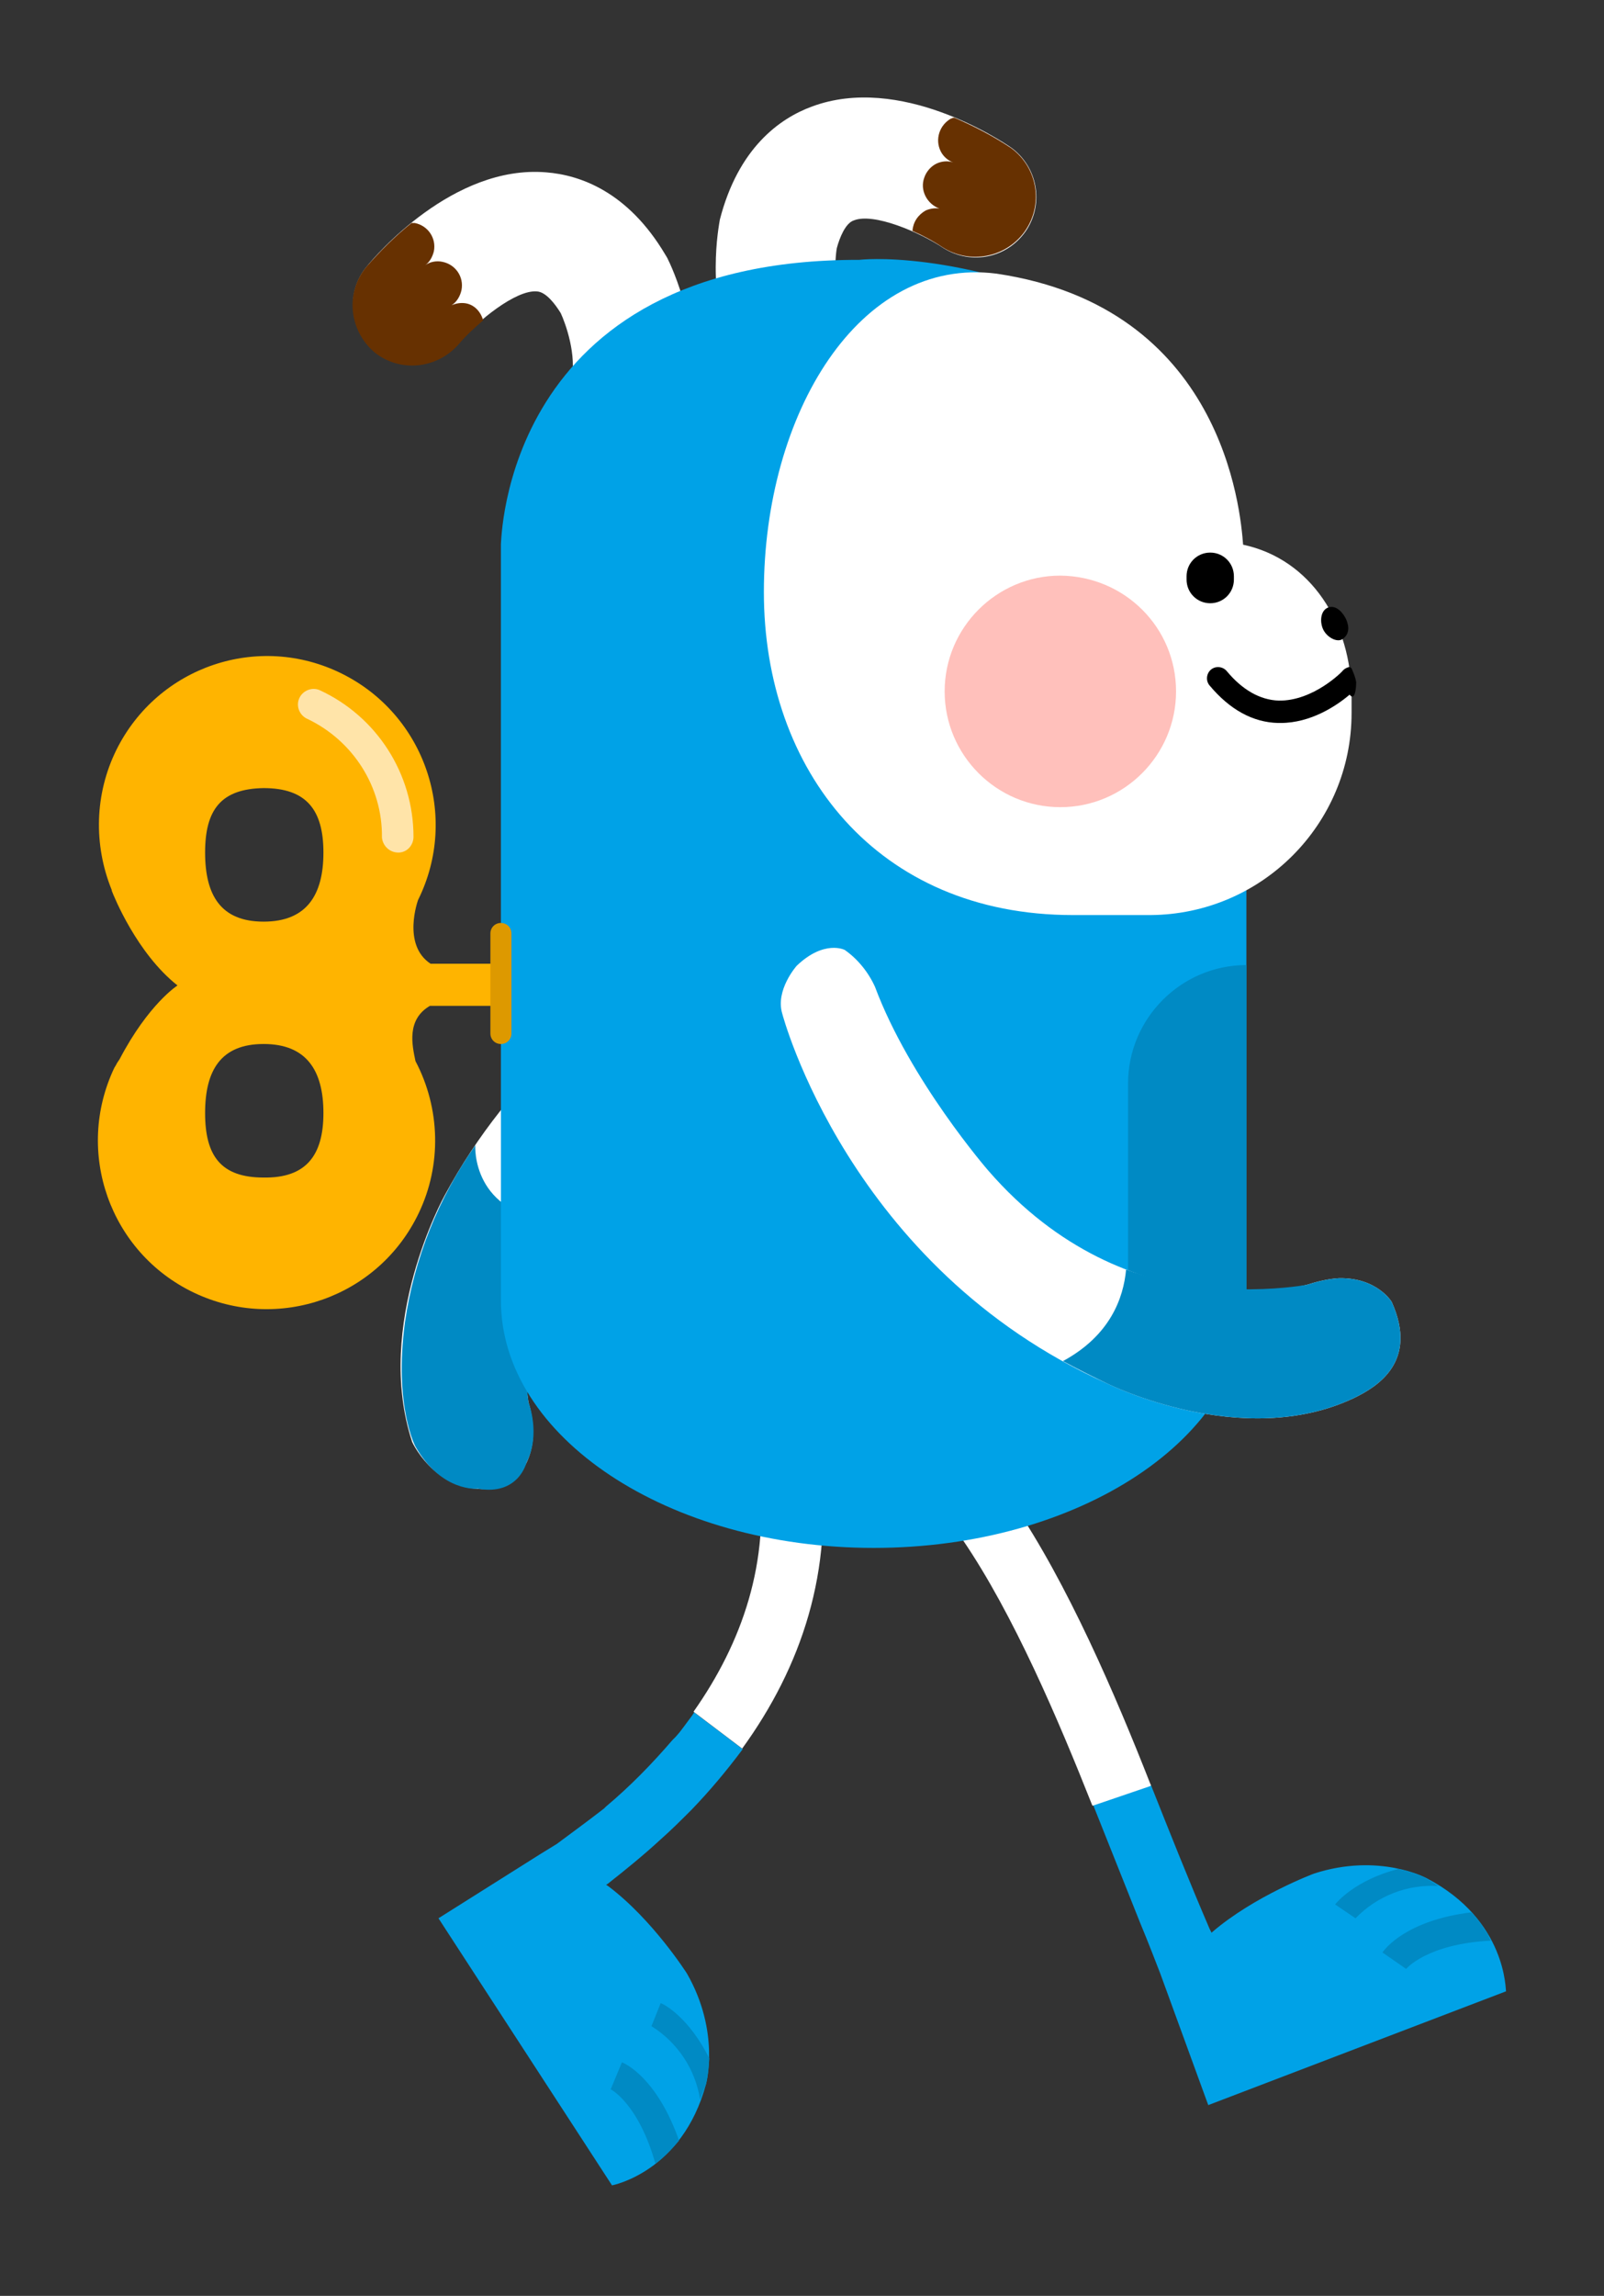 <?xml version="1.0" encoding="utf-8"?>
<!-- Generator: Adobe Illustrator 22.0.1, SVG Export Plug-In . SVG Version: 6.00 Build 0)  -->
<svg version="1.1" id="레이어_1" xmlns="http://www.w3.org/2000/svg" xmlns:xlink="http://www.w3.org/1999/xlink" x="0px"
	 y="0px" viewBox="0 0 244 349" style="enable-background:new 0 0 244 349;" xml:space="preserve">
<rect x="0" y="0" width="244" height="349" fill="#333333" stroke="none"/>
<style type="text/css">
	.st0{fill:#00A2E7;}
	.st1{fill:#FFFFFF;}
	.st2{fill:#008AC4;}
	.st3{fill:#673101;}
	.st4{fill:#FFB400;}
	.st5{fill:#DD9900;}
	.st6{fill:#FFE4A9;}
	.st7{fill:#FFC0BB;}
</style>
<title>자산 23</title>
<g>
	<path class="st0" d="M100.4,279.7c1.7-1.5,3.2-3,4.8-4.6c2.8-2.9,5.3-5.9,7.7-9.1l0.1-0.1l-7.4-5.6c-0.3,0.5-0.7,1-1,1.4
		s-0.8,1.1-1.2,1.6l-0.6,0.7l-0.5,0.5c-3.1,3.6-6.4,7-10.1,10.1l-0.2,0.2l-0.1,0.1c-2.7,2.1-5.2,3.9-7.2,5.4l0,0l-2.6,1.6l-15.4,9.7
		l26.4,40.6c0,0,10.7-2,14.3-15.4c0,0,2.2-7.9-2.9-16.8c0,0-5.2-8.2-12-13.3l-0.3-0.2l0.2-0.1C95.2,284.2,97.9,282,100.4,279.7z"/>
	<path class="st1" d="M124.7,221.9c-0.8-6-10-4.3-9.3,1.6c1.8,13.9-2.5,26.2-9.9,36.7l7.4,5.6C121.9,253.4,126.9,238.7,124.7,221.9z
		"/>
	<g>
		<path class="st2" d="M100.5,304.5l-1.4,3.5c4,2.5,6.7,6.6,7.4,11.2c0.3-0.8,0.6-1.6,0.9-2.4c0.3-1.3,0.4-2.6,0.5-3.9
			C104.8,306.7,101.1,304.7,100.5,304.5z"/>
		<path class="st2" d="M94.6,313.5l-1.7,4.1c0,0,4.2,2.1,6.8,11.3c1.3-1,2.5-2.2,3.6-3.5C100,316,95.2,313.7,94.6,313.5z"/>
	</g>
</g>
<g>
	<path class="st0" d="M217,285.5c0,0-7.2-3.9-17.1-0.7c0,0-9.1,3.4-15.5,8.9l-0.1,0.1l-0.3-0.6c-3.1-7.2-6-14.5-8.9-21.8l-8.8,3
		l7.1,17.8c1.1,2.6,3.1,7.8,3.1,7.8l7.3,20l45.3-17.3C229,302.7,229.3,291.9,217,285.5z"/>
	<g>
		<path class="st2" d="M203.1,289.5l3.1,2.1c3.3-3.4,7.9-5.2,12.6-4.9c-0.7-0.5-1.5-1-2.3-1.4c-1.2-0.5-2.5-0.9-3.8-1.2
			C206.2,285.8,203.4,289.1,203.1,289.5z"/>
		<path class="st2" d="M210.3,296.8l3.6,2.5c0,0,3.1-3.8,12.9-4.3c-0.1-0.2-0.3-0.5-0.4-0.8s-0.3-0.5-0.5-0.8
			c-0.6-1-1.3-1.9-2.1-2.7C214,291.9,210.7,296.2,210.3,296.8z"/>
	</g>
	<path class="st1" d="M175,271.2c-5.3-13.5-12.6-30.5-20.9-42.7c-3.4-5-11.1,0.5-7.7,5.5c7.8,11.4,14.7,27.7,19.7,40.3
		c0,0.1,0.1,0.1,0.1,0.2l8.8-3C175.1,271.4,175.1,271.3,175,271.2z"/>
</g>
<g>
	<path class="st1" d="M94.1,68.9l-0.3-0.1c-4.9-1.1-8-6-6.9-10.9c0.9-3.9-0.9-8.8-1.6-10.3c-0.8-1.3-2.2-3.2-3.6-3.3
		c-3.2-0.3-9.1,4.5-11.9,7.8c-3.2,3.9-9,4.4-12.8,1.2c-3.9-3.2-4.4-9-1.2-12.8C57,39,68.9,25,83.1,26.2c5.1,0.4,12.4,2.9,18.1,12.5
		l0.3,0.5c0.6,1.2,5.7,11.7,3.2,22.7C103.6,66.7,99,69.8,94.1,68.9z"/>
	<path class="st3" d="M70.8,46.1c-0.7-0.1-1.4,0-2.1,0.3c0.8-0.5,1.3-1.4,1.5-2.3c0.4-2-0.9-3.9-2.9-4.3c-0.9-0.2-1.9,0-2.6,0.5
		c0.7-0.5,1.1-1.3,1.3-2.1c0.4-2-0.9-3.9-2.9-4.3c0,0,0,0,0,0c-0.2,0-0.3,0-0.5,0c-2.5,2-4.8,4.3-6.9,6.7c-3.2,3.9-2.6,9.6,1.2,12.9
		c3.9,3.2,9.6,2.6,12.9-1.2c1.1-1.3,2.4-2.5,3.7-3.6C73.1,47.3,72.1,46.3,70.8,46.1z"/>
</g>
<g>
	<path class="st1" d="M124.6,60.6l0.3-0.1c4.5-2.4,6.1-8,3.7-12.4c0,0,0,0,0,0c-1.9-3.5-1.6-8.8-1.3-10.4c0.4-1.5,1.3-3.8,2.6-4.2
		c3-1.2,10,1.8,13.6,4.2c4.3,2.7,9.9,1.5,12.7-2.8c2.6-4.1,1.6-9.5-2.3-12.4c-1.7-1.2-17-11.3-30.4-6.3c-4.9,1.8-11.2,6.3-14,17.2
		l-0.1,0.6c-0.2,1.3-2.2,12.9,3.2,22.8C114.9,61.1,120.2,62.8,124.6,60.6z"/>
	<path class="st3" d="M140.8,32c0.7-0.3,1.4-0.4,2.1-0.3c-1.9-0.7-3-2.8-2.3-4.7c0.3-0.9,1-1.7,1.8-2.1c0.8-0.4,1.8-0.5,2.6-0.2
		c-0.8-0.3-1.5-0.9-1.9-1.7c-0.9-1.8-0.2-4,1.6-5c0,0,0,0,0.1,0c0.1-0.1,0.2-0.1,0.4-0.1c3,1.3,5.9,2.8,8.6,4.6c4.1,3,5,8.7,2,12.8
		c-2.9,3.9-8.3,4.9-12.4,2.3c-1.5-1-3-1.8-4.6-2.5C138.9,33.8,139.6,32.7,140.8,32z"/>
</g>
<g>
	<path class="st1" d="M127.2,136.6c0,0-39.2,7.3-59.6,45.2c0,0-10.8,19.5-4.9,37.4c0,0,4.2,9.3,14.2,6.7c0,0,3.9-1.9,4.2-7.7
		c0-1.7-0.2-3.4-0.7-5c0,0-5.3-27.5,20.9-47.1c0,0,14.5-10.8,29-15.2c2.3-0.8,4.4-2.3,5.9-4.2c0,0,1.8-3-1.8-7.5
		C134.4,139.3,130.9,135.7,127.2,136.6z"/>
	<path class="st2" d="M72.3,174.1c0,0-0.7,10.6,12.5,11.6c0,0-3.8,7.6-4.3,14.1c0,0-0.8,9.1-0.1,13.4c0,0,1.9,4.8-0.3,9.1
		c0,0-1.2,5.1-7.4,4c0,0-5.5,0.6-9.5-6.4c0,0-3.3-6.1-1.6-18.9C63,191.3,66.7,182.1,72.3,174.1z"/>
</g>
<g>
	<path class="st0" d="M130.7,39.5c0,0,14.7-1.8,37.8,8.6l21.1,87.2v62.4c0,20.8-25.4,37.6-56.7,37.6s-56.7-16.9-56.7-37.6V82.7
		C76.3,82.7,76.3,39.4,130.7,39.5z"/>
	<path class="st2" d="M171.6,192.8L171.6,192.8v-28.1c0-9.9,8.1-18,18-18v51.2c0,4.4-1.2,8.8-3.3,12.7
		C177.8,208.9,171.6,201.5,171.6,192.8z"/>
</g>
<g>
	<path class="st4" d="M76.2,149.8v-3.3H65.5c-4.4-2.9-1.9-9.7-1.9-9.7l0,0c6.3-12.7,1.1-28.1-11.6-34.4S24,101.3,17.7,114
		c-3.3,6.7-3.5,14.4-0.7,21.3l0,0v0.1l0,0c0.3,0.8,3.8,9.5,10,14.4c0,0-4.4,2.8-8.8,11.2l-0.4,0.6c-0.1,0.2-0.2,0.4-0.4,0.7l0,0
		c-6.1,12.8-0.7,28.1,12.1,34.2s28.1,0.7,34.2-12.1c3.5-7.3,3.3-15.9-0.5-23.1c-0.5-2.4-1.4-6.3,2.2-8.4h10.6V149.8L76.2,149.8z
		 M40.1,119.8c6.5,0,9.1,3.3,9.1,9.8s-2.6,10.5-9.1,10.5s-8.9-4-8.9-10.5S33.6,119.9,40.1,119.8L40.1,119.8z M40.1,179
		c-6.5,0-8.9-3.3-8.9-9.8s2.4-10.5,8.9-10.5s9.1,4,9.1,10.5S46.5,179.1,40.1,179L40.1,179z"/>
	<path class="st5" d="M77.8,157.1c0,0.9-0.7,1.6-1.6,1.6c0,0,0,0,0,0l0,0c-0.9,0-1.6-0.7-1.6-1.6v-15.2c0-0.9,0.7-1.6,1.6-1.6l0,0
		c0.9,0,1.6,0.7,1.6,1.6c0,0,0,0,0,0V157.1z"/>
	<path class="st6" d="M60.6,129.6L60.6,129.6c1.3,0,2.3-1.1,2.3-2.4c0-9.6-5.6-18.3-14.3-22.3c-1.2-0.5-2.6,0.1-3.1,1.3
		c-0.5,1.2,0.1,2.6,1.3,3.1l0,0c6.9,3.3,11.4,10.3,11.3,18C58.2,128.5,59.2,129.6,60.6,129.6C60.5,129.6,60.5,129.6,60.6,129.6z"/>
</g>
<g>
	<path class="st1" d="M119,154.1c0,0,10.1,38.6,49.4,56.2c0,0,20.6,10.3,37.6,2.2c3.5-1.7,9.8-5.5,5.7-14.6c0,0-2.2-3.7-8-3.6
		c-1.7,0.1-3.3,0.5-4.9,1c0,0-27.1,7.3-48.5-17.4c0,0-11.9-13.7-17.2-27.9c-1-2.2-2.6-4.2-4.6-5.6c0,0-3.1-1.6-7.3,2.4
		C121.2,146.8,117.9,150.5,119,154.1z"/>
	<path class="st2" d="M168.4,210.3c0,0,20.6,10.3,37.6,2.2c3.5-1.7,9.8-5.5,5.7-14.6c0,0-2.2-3.7-8-3.6c-1.7,0.1-3.3,0.5-4.9,1
		c0,0-13.7,2.6-27.5-2.3c-0.4,4.3-2.4,10-9.6,13.9C163.9,208.1,166.1,209.2,168.4,210.3z"/>
</g>
<g>
	<path class="st1" d="M151.6,41.6c34.4,5.1,37.1,35.9,37.5,41.2c10.3,2.2,16.5,11.9,16.5,23.2v2.4c0,16.9-13.7,30.6-30.6,30.7h-11.8
		c-29.8,0-47-22-47-49.1S130.7,38.9,151.6,41.6z"/>
	<g>
		<path class="st7" d="M178.9,105.1c0,9.7-7.9,17.6-17.6,17.6s-17.6-7.9-17.6-17.6s7.9-17.6,17.6-17.6c0,0,0,0,0,0
			C171.1,87.6,178.9,95.4,178.9,105.1z"/>
		<g>
			<path d="M204.8,94.2c0.5,1.2,0.4,2.2-0.5,2.9s-2.6-0.3-3.1-1.6s-0.2-2.9,1-3.2S204.4,93.3,204.8,94.2z"/>
			<path d="M184.1,84L184.1,84c2,0,3.6,1.6,3.6,3.6v0.5c0,2-1.6,3.6-3.6,3.6h0c-2,0-3.6-1.6-3.6-3.6v-0.5
				C180.5,85.6,182.1,84,184.1,84z"/>
			<path d="M194.8,109.9c4.6,0,8.5-2.6,10.5-4.3c0.8,1,1-0.9,1-1.9c-0.1-0.7-0.4-1.4-0.7-2.1c-0.1-0.1-0.2-0.2-0.4-0.2
				c-0.4,0.1-0.7,0.3-0.9,0.5c0,0.1-4.5,4.7-9.8,4.6c-2.8-0.1-5.5-1.6-7.9-4.5c-0.6-0.7-1.7-0.8-2.4-0.2s-0.8,1.7-0.2,2.4
				c3.1,3.7,6.6,5.6,10.4,5.7L194.8,109.9z"/>
		</g>
	</g>
</g>
</svg>
